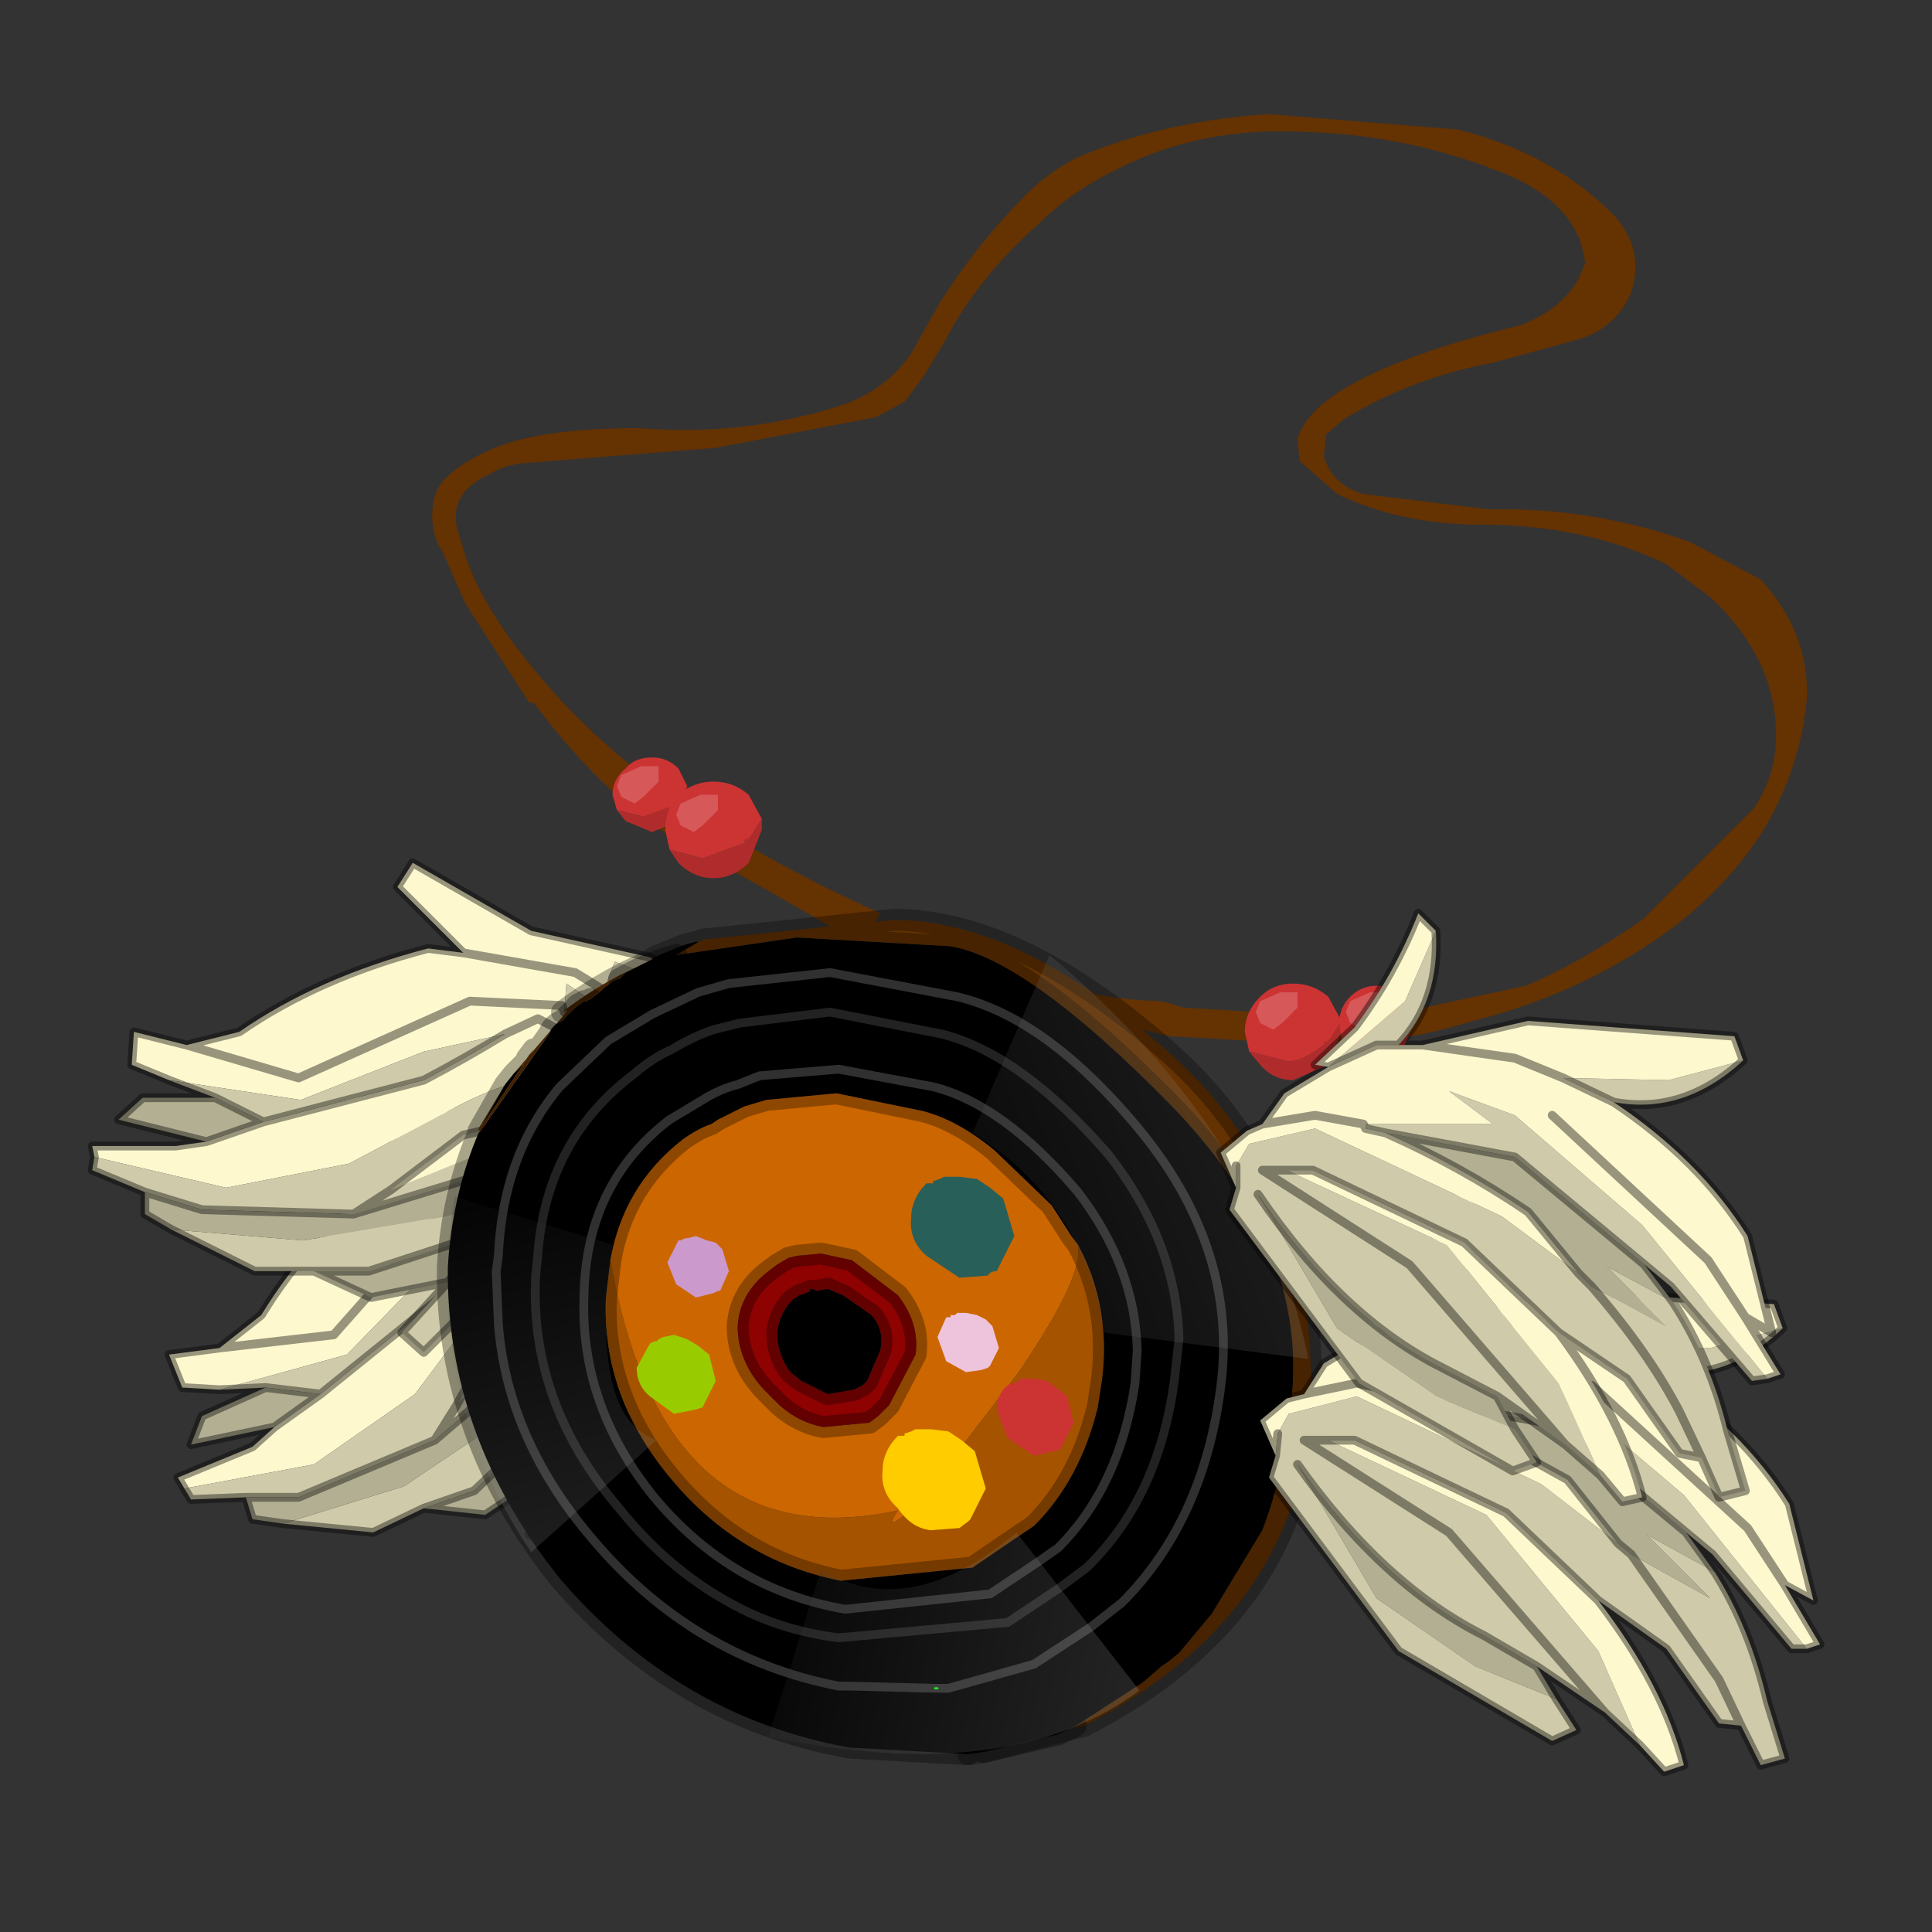 <?xml version="1.0" encoding="UTF-8" standalone="no"?>
<svg xmlns:xlink="http://www.w3.org/1999/xlink" height="440.0px" width="440.0px" xmlns="http://www.w3.org/2000/svg">
  <rect width="100%" height="100%" fill="#333333" stroke="none"/>
  <g transform="matrix(10.0, 0.0, 0.0, 10.0, 0.0, 0.0)">
    <use height="44.0" transform="matrix(1.0, 0.0, 0.0, 1.0, 0.0, 0.0)" width="44.0" xlink:href="#shape0"/>
  </g>
  <defs>
    <g id="shape0" transform="matrix(1.0, 0.0, 0.0, 1.0, 0.0, 0.0)">
      <path d="M44.0 44.0 L0.0 44.0 0.0 0.0 44.0 0.0 44.0 44.0" fill="#43adca" fill-opacity="0.0" fill-rule="evenodd" stroke="none"/>
      <path d="M6.25 32.5 L7.3 31.75 10.15 29.45 11.35 27.7 9.85 28.85 7.9 30.85 5.0 31.65 4.15 31.6 3.85 30.85 5.0 30.7 5.95 29.95 Q7.05 28.15 9.0 26.55 L9.75 26.35 7.8 25.5 7.9 24.95 10.9 25.3 13.55 24.85 14.8 25.05 14.6 25.55 13.55 25.25 12.85 25.2 12.9 25.95 14.25 26.2 14.1 26.55 12.1 26.05 12.3 26.75 12.2 26.6 10.3 27.35 7.6 30.4 5.0 30.7 7.6 30.4 10.3 27.35 12.2 26.6 12.3 26.75 13.55 27.25 13.9 27.15 13.8 27.75 Q12.3 28.0 11.1 29.55 L9.45 31.75 7.15 33.35 4.2 33.9 4.05 33.65 5.75 32.95 6.25 32.5 M13.7 28.5 L13.8 29.45 11.8 30.6 10.4 32.0 11.4 30.2 13.7 28.5 M9.75 26.35 L12.15 25.85 12.9 25.95 12.15 25.85 9.75 26.35 M13.55 27.25 L11.9 27.15 11.35 27.7 11.9 27.15 13.55 27.25" fill="#fdf8ce" fill-rule="evenodd" stroke="none"/>
      <path d="M7.3 31.75 L6.05 31.6 5.0 31.65 7.9 30.85 9.85 28.85 11.35 27.7 10.15 29.45 7.3 31.75 M14.6 25.55 Q14.25 25.85 14.25 26.2 L12.9 25.95 12.85 25.2 13.55 25.25 14.6 25.55 M14.1 26.55 L13.9 27.15 13.55 27.25 12.3 26.75 12.1 26.05 14.1 26.55 M13.8 27.75 L13.7 28.5 11.4 30.2 10.4 32.0 11.8 30.6 13.8 29.45 13.8 29.75 12.65 30.45 9.9 32.8 6.8 34.1 5.6 34.1 4.35 34.15 4.2 33.9 7.15 33.35 9.45 31.75 11.1 29.55 Q12.3 28.0 13.8 27.75 M13.85 30.25 L13.8 30.55 13.85 30.6 14.05 31.2 13.4 33.2 12.75 35.15 12.05 34.95 12.55 33.5 12.85 32.0 10.8 33.95 9.65 34.35 8.5 34.9 6.45 34.7 9.2 33.85 12.1 31.9 13.85 30.25 M10.4 32.0 L9.9 32.8 10.4 32.0 M13.85 30.6 L12.85 32.0 13.85 30.6" fill="#cfcaa9" fill-rule="evenodd" stroke="none"/>
      <path d="M6.05 31.6 L7.3 31.75 6.25 32.5 4.35 32.9 4.6 32.25 6.05 31.6 M13.8 29.75 L13.85 30.25 12.1 31.9 9.2 33.85 6.45 34.7 5.75 34.6 5.6 34.1 6.8 34.1 9.9 32.8 12.65 30.45 13.8 29.75 M14.05 31.2 L14.45 32.25 13.4 33.2 14.05 31.2 M12.55 33.5 L11.05 34.5 9.65 34.35 10.8 33.95 12.85 32.0 12.55 33.5" fill="#b3af92" fill-rule="evenodd" stroke="none"/>
      <path d="M7.3 31.75 L6.05 31.6 4.6 32.25 4.35 32.9 6.25 32.5 7.3 31.75 10.15 29.45 11.35 27.7 11.9 27.15 13.55 27.25 13.9 27.15 13.8 27.75 13.7 28.5 13.8 29.45 13.8 29.75 13.85 30.25 13.8 30.55 13.85 30.6 14.05 31.2 14.45 32.25 13.4 33.2 12.75 35.15 12.05 34.95 12.55 33.5 11.05 34.5 9.65 34.35 8.5 34.9 6.45 34.7 5.75 34.6 5.6 34.1 4.35 34.15 4.2 33.9 4.05 33.65 5.75 32.95 6.25 32.5 M5.0 31.65 L6.05 31.6 M5.0 31.65 L4.15 31.6 3.85 30.85 5.0 30.7 5.95 29.95 Q7.05 28.15 9.0 26.55 L9.75 26.35 7.8 25.5 7.9 24.95 10.9 25.3 13.55 24.85 14.8 25.05 14.6 25.55 M14.25 26.2 L14.1 26.55 13.9 27.15 M5.6 34.1 L6.8 34.1 9.9 32.8 10.4 32.0 11.4 30.2 13.7 28.5 M12.3 26.75 L12.2 26.6 10.3 27.35 7.6 30.4 5.0 30.7 M12.3 26.75 L13.55 27.25 M14.25 26.2 L12.9 25.95 12.15 25.85 9.75 26.35 M9.65 34.35 L10.8 33.95 12.85 32.0 13.85 30.6 M13.4 33.2 L14.05 31.2 M12.85 32.0 L12.55 33.5 M9.9 32.8 L12.65 30.45" fill="none" stroke="#000000" stroke-linecap="round" stroke-linejoin="round" stroke-opacity="0.4" stroke-width="0.2"/>
      <path d="M3.85 24.6 L3.0 24.25 3.05 23.5 4.25 23.8 5.45 23.5 Q7.25 22.25 9.75 21.6 L10.55 21.7 9.05 20.2 9.4 19.65 12.1 21.2 14.8 21.8 15.9 22.5 15.45 22.9 14.65 22.15 14.0 21.9 13.75 22.55 13.1 22.15 10.55 21.7 13.1 22.15 13.75 22.55 14.85 23.3 14.6 23.55 12.9 22.4 12.85 23.05 13.8 24.0 12.25 23.2 11.5 23.55 12.25 23.2 13.8 24.0 14.2 24.05 13.85 24.6 Q12.35 24.2 10.5 25.15 L7.95 26.5 5.15 27.05 2.15 26.35 2.1 26.1 4.0 26.1 4.7 26.0 6.0 25.55 9.65 24.6 Q10.6 24.1 11.5 23.55 L9.65 23.95 6.85 25.05 3.85 24.6 M13.4 25.2 L13.1 26.05 10.75 26.35 8.9 27.1 10.55 25.85 13.4 25.2 M4.25 23.8 L6.8 24.55 10.7 22.8 12.8 22.9 12.85 23.05 12.8 22.9 10.7 22.8 6.8 24.55 4.25 23.8" fill="#fdf8ce" fill-rule="evenodd" stroke="none"/>
      <path d="M15.45 22.9 L14.85 23.3 13.75 22.55 14.0 21.9 14.65 22.15 15.45 22.9 M14.6 23.55 L14.2 24.05 13.8 24.0 12.85 23.05 12.9 22.4 14.6 23.55 M13.85 24.6 L13.4 25.2 10.55 25.85 8.9 27.1 8.05 27.65 8.9 27.1 10.75 26.35 13.1 26.05 12.95 26.35 11.65 26.55 8.05 27.65 4.6 27.55 3.3 27.15 2.1 26.65 2.15 26.35 5.15 27.05 7.95 26.5 10.5 25.15 Q12.35 24.2 13.85 24.6 M12.8 26.85 L12.7 27.1 12.7 27.15 12.55 27.8 11.15 29.3 9.65 30.8 9.15 30.35 10.2 29.2 11.15 28.05 8.4 28.95 7.15 28.95 5.8 28.95 3.9 28.0 6.9 28.25 10.45 27.65 12.8 26.85 M4.9 25.0 L3.85 24.6 6.85 25.05 9.65 23.95 11.5 23.55 Q10.6 24.1 9.65 24.6 L6.0 25.55 4.9 25.0 M12.7 27.15 L11.15 28.05 12.7 27.15" fill="#cfcaa9" fill-rule="evenodd" stroke="none"/>
      <path d="M12.95 26.35 L12.8 26.85 10.45 27.65 6.9 28.25 3.9 28.0 3.3 27.65 3.3 27.15 4.6 27.55 8.05 27.65 11.65 26.55 12.95 26.35 M12.55 27.8 L12.55 28.9 11.15 29.3 12.55 27.8 M10.2 29.2 L8.45 29.55 7.15 28.95 8.4 28.95 11.15 28.05 10.2 29.2 M4.7 26.0 L2.7 25.5 3.25 25.0 4.9 25.0 6.0 25.55 4.7 26.0" fill="#b3af92" fill-rule="evenodd" stroke="none"/>
      <path d="M3.85 24.6 L3.0 24.25 3.05 23.5 4.25 23.8 5.45 23.5 Q7.25 22.25 9.75 21.6 L10.55 21.7 9.05 20.2 9.4 19.65 12.1 21.2 14.8 21.8 15.9 22.5 15.45 22.9 M14.85 23.3 L14.6 23.55 14.2 24.05 13.85 24.6 13.4 25.2 13.1 26.05 12.95 26.35 12.8 26.85 12.7 27.1 12.7 27.15 12.55 27.8 12.55 28.9 11.15 29.3 9.65 30.8 9.15 30.35 10.2 29.2 8.45 29.55 7.15 28.95 5.8 28.95 3.9 28.0 3.3 27.65 3.3 27.15 2.1 26.65 2.15 26.35 2.1 26.1 4.0 26.1 4.7 26.0 2.7 25.5 3.25 25.0 4.9 25.0 3.85 24.6 M11.5 23.55 L12.25 23.2 13.8 24.0 12.85 23.05 12.8 22.9 10.7 22.8 6.8 24.55 4.25 23.8 M6.0 25.55 L9.65 24.6 Q10.6 24.1 11.5 23.55 M13.8 24.0 L14.2 24.05 M10.55 21.7 L13.1 22.15 13.75 22.55 14.85 23.3 M3.3 27.15 L4.6 27.55 8.05 27.65 8.9 27.1 10.55 25.85 13.4 25.2 M6.0 25.55 L4.9 25.0 M4.7 26.0 L6.0 25.55 M11.15 28.05 L10.2 29.2 M7.15 28.95 L8.4 28.95 11.15 28.05 12.7 27.15 M8.05 27.65 L11.65 26.55 M11.15 29.3 L12.55 27.8" fill="none" stroke="#000000" stroke-linecap="round" stroke-linejoin="round" stroke-opacity="0.4" stroke-width="0.2"/>
      <path d="M25.45 3.85 Q24.4 4.35 23.6 5.15 22.25 6.35 21.5 7.8 L21.05 8.55 20.6 9.15 19.95 9.5 16.3 10.2 11.9 10.55 Q11.45 10.6 11.15 10.8 10.25 11.2 10.4 12.0 L10.55 12.5 Q10.95 13.9 12.55 15.7 15.05 18.55 20.05 20.8 L19.7 21.35 Q20.05 21.8 18.9 21.1 17.65 20.35 15.8 19.35 13.95 18.4 12.15 16.0 L12.05 16.0 10.6 13.75 10.05 12.5 10.0 12.45 Q9.75 11.9 9.9 11.3 10.05 10.75 11.15 10.25 12.25 9.75 14.55 9.75 17.0 9.95 19.25 9.2 20.2 8.85 20.75 8.05 L21.4 6.9 Q22.25 5.55 23.4 4.4 23.85 3.95 24.5 3.6 26.5 2.75 28.9 2.6 L33.2 2.95 Q35.4 3.5 36.8 4.95 37.45 5.7 37.15 6.65 36.85 7.4 36.05 7.7 L34.05 8.25 Q32.15 8.6 30.6 9.55 L30.2 9.9 30.15 10.4 Q30.35 11.05 31.05 11.25 L33.9 11.6 Q36.3 11.55 38.5 12.35 L40.1 13.2 Q41.2 14.4 41.15 15.9 41.0 17.55 40.1 19.0 39.05 20.6 37.25 21.7 35.55 22.75 33.55 23.25 31.5 23.9 29.3 23.75 L26.65 23.6 26.0 23.45 25.75 23.4 Q24.7 23.65 22.75 22.85 L22.8 21.95 Q24.5 22.75 26.4 22.8 L26.65 22.85 26.95 22.95 31.25 23.2 34.75 22.45 Q35.95 21.95 37.4 20.95 L39.95 18.4 Q40.45 17.65 40.45 16.75 40.45 15.0 38.95 13.6 L37.95 12.85 Q36.1 11.95 33.75 11.95 31.9 11.95 30.45 11.25 L29.6 10.5 29.55 10.0 Q29.95 8.55 34.65 7.4 35.55 7.05 35.95 6.35 L36.1 6.0 Q35.95 4.55 34.0 3.85 31.9 3.05 29.6 3.0 27.3 2.9 25.45 3.85" fill="#653201" fill-rule="evenodd" stroke="none"/>
      <path d="M11.95 24.2 L12.0 24.1 12.15 23.9 10.9 25.75 11.5 24.7 11.7 24.45 11.95 24.2 M10.95 25.75 L12.5 23.55 12.55 23.45 Q12.65 23.3 12.8 23.25 L13.1 22.95 13.3 22.8 13.25 22.8 13.35 22.8 13.3 22.8 13.35 22.8 13.45 22.75 13.65 22.6 13.7 22.55 13.75 22.5 13.95 22.35 14.05 22.3 14.1 22.3 14.25 22.15 14.35 22.1 14.55 22.0 14.85 21.85 14.9 21.8 15.5 21.55 15.65 21.5 15.85 21.45 15.95 21.45 14.9 21.8 15.95 21.45 16.0 21.4 15.4 21.75 13.3 22.8 15.4 21.75 Q14.7 21.95 14.1 22.3 14.7 21.95 15.4 21.75 L18.15 21.35 21.65 21.55 Q23.4 21.85 26.6 25.1 29.85 28.4 29.4 32.0 29.25 33.55 28.75 34.85 L27.6 36.75 26.85 37.65 26.6 37.85 26.45 37.95 26.05 38.3 25.9 38.4 24.9 39.05 24.5 39.3 24.3 39.4 24.1 39.5 22.4 39.9 22.05 39.95 19.35 39.8 Q15.45 39.1 12.75 35.95 10.15 32.7 10.2 28.85 10.3 27.2 10.9 25.8 L10.95 25.75 M16.85 23.3 L16.25 23.45 Q15.8 23.6 15.3 23.9 14.85 24.1 14.45 24.45 12.45 25.95 12.25 28.55 L12.2 29.05 Q12.05 31.95 14.1 34.35 15.3 35.85 16.9 36.65 17.9 37.15 19.1 37.3 L22.95 36.95 24.15 36.15 24.75 35.7 Q26.4 34.1 26.75 31.4 L26.85 30.5 Q26.8 28.3 25.25 26.3 23.25 24.0 21.45 23.55 L18.9 23.05 16.85 23.3 18.9 23.05 21.45 23.55 Q23.25 24.0 25.25 26.3 26.8 28.3 26.85 30.5 L26.75 31.4 Q26.4 34.1 24.75 35.7 L24.15 36.15 22.95 36.95 19.1 37.3 Q17.9 37.15 16.9 36.65 15.3 35.85 14.1 34.35 12.05 31.95 12.2 29.05 L12.25 28.55 Q12.45 25.95 14.45 24.45 14.85 24.1 15.3 23.9 15.8 23.6 16.25 23.45 L16.85 23.3 M21.35 38.45 L21.6 38.45 23.55 37.9 24.85 37.05 25.55 36.5 Q27.4 34.65 27.8 31.6 28.2 28.55 26.05 25.85 23.9 23.2 21.8 22.7 L18.9 22.15 16.6 22.4 15.9 22.6 14.85 23.1 13.85 23.7 12.75 24.75 Q11.45 26.3 11.35 28.6 L11.3 28.95 11.35 30.15 Q11.55 32.75 13.45 35.0 15.75 37.75 19.1 38.4 L19.35 38.4 21.3 38.45 19.35 38.4 19.1 38.4 Q15.75 37.75 13.45 35.0 11.55 32.75 11.35 30.15 L11.3 28.95 11.35 28.6 Q11.45 26.3 12.75 24.75 L13.85 23.7 14.85 23.1 15.9 22.6 16.6 22.4 18.9 22.15 21.8 22.7 Q23.9 23.2 26.05 25.85 28.2 28.55 27.8 31.6 27.4 34.65 25.55 36.5 L24.85 37.05 23.55 37.9 21.6 38.45 21.35 38.45 21.3 38.45 21.35 38.45 M16.8 24.7 Q16.4 24.8 16.0 25.05 L15.25 25.5 Q13.35 26.95 13.3 29.5 13.2 32.0 14.9 34.1 16.65 36.2 19.25 36.65 L22.55 36.3 23.6 35.6 24.1 35.25 Q25.5 33.85 25.85 31.5 L25.9 30.75 Q25.85 28.85 24.55 27.15 22.85 25.15 21.25 24.75 L19.1 24.35 17.3 24.5 16.8 24.7 17.3 24.5 19.1 24.35 21.25 24.75 Q22.85 25.15 24.55 27.15 25.85 28.85 25.9 30.75 L25.85 31.5 Q25.5 33.85 24.1 35.25 L23.6 35.6 22.55 36.3 19.25 36.65 Q16.65 36.2 14.9 34.1 13.2 32.0 13.3 29.5 13.35 26.95 15.25 25.5 L16.0 25.05 Q16.4 24.8 16.8 24.7 M24.55 28.35 L24.4 28.15 23.95 27.45 22.65 26.2 Q21.8 25.5 21.0 25.3 L19.05 24.9 17.45 25.05 16.95 25.2 16.35 25.5 16.2 25.6 Q15.9 25.7 15.55 25.95 14.2 27.0 13.9 28.7 L13.8 29.55 Q13.7 31.8 15.3 33.7 16.85 35.55 19.15 36.0 L22.15 35.7 23.1 35.05 23.55 34.75 Q24.6 33.7 25.0 32.05 L25.1 31.4 Q25.3 29.75 24.55 28.35 M18.6 29.4 L18.85 29.35 19.2 29.5 19.85 29.95 Q20.15 30.3 20.05 30.75 L19.75 31.45 19.65 31.55 19.55 31.6 19.45 31.65 18.85 31.75 18.25 31.45 18.0 31.25 Q17.7 30.85 17.7 30.35 17.75 29.9 18.05 29.6 L18.2 29.5 18.35 29.45 18.45 29.4 18.45 29.35 18.5 29.35 18.6 29.4 18.45 29.4 18.6 29.4 M22.4 39.9 L24.3 39.4 22.4 39.9" fill="#000000" fill-rule="evenodd" stroke="none"/>
      <path d="M13.9 28.7 Q14.2 27.0 15.55 25.95 15.9 25.7 16.2 25.6 L16.35 25.5 16.95 25.2 17.45 25.05 19.05 24.9 21.0 25.3 Q21.8 25.5 22.65 26.2 L23.95 27.45 24.4 28.15 24.55 28.35 Q24.7 29.05 23.2 31.25 L20.9 34.25 Q20.05 35.0 20.45 34.4 15.1 35.55 13.9 28.7 M17.7 28.8 L17.5 28.95 Q16.85 29.45 16.8 30.2 16.8 31.0 17.4 31.65 L17.75 32.0 Q18.2 32.4 18.75 32.5 L19.8 32.4 20.0 32.25 20.1 32.15 20.25 32.0 20.85 30.85 Q20.95 30.15 20.45 29.5 L19.4 28.7 18.7 28.55 18.15 28.6 17.95 28.65 17.7 28.8" fill="#cc6600" fill-rule="evenodd" stroke="none"/>
      <path d="M17.7 28.8 L17.95 28.65 18.15 28.6 18.7 28.55 19.4 28.7 20.45 29.5 Q20.95 30.15 20.85 30.85 L20.25 32.0 20.1 32.15 20.0 32.25 19.8 32.4 18.75 32.5 Q18.2 32.4 17.75 32.0 L17.4 31.65 Q16.8 31.0 16.8 30.2 16.85 29.45 17.5 28.95 L17.7 28.8 M18.45 29.4 L18.35 29.45 18.2 29.5 18.05 29.6 Q17.75 29.9 17.7 30.35 17.7 30.85 18.0 31.25 L18.25 31.45 18.85 31.75 19.45 31.65 19.55 31.6 19.65 31.55 19.75 31.45 20.05 30.75 Q20.15 30.3 19.85 29.95 L19.2 29.5 18.85 29.35 18.6 29.4 18.5 29.35 18.45 29.35 18.45 29.4" fill="#8e0202" fill-rule="evenodd" stroke="none"/>
      <path d="M24.55 28.35 Q25.3 29.75 25.1 31.4 L25.0 32.05 Q24.6 33.7 23.55 34.75 L23.1 35.05 22.15 35.7 19.15 36.0 Q16.85 35.55 15.3 33.7 13.7 31.8 13.8 29.55 L13.9 28.7 Q15.1 35.55 20.45 34.4 20.05 35.0 20.9 34.25 L23.2 31.25 Q24.7 29.05 24.55 28.35" fill="#a65300" fill-rule="evenodd" stroke="none"/>
      <path d="M12.0 24.1 L11.95 24.2 11.7 24.45 12.9 23.05 12.9 23.0 13.25 22.85 12.9 23.0 12.8 23.05 Q13.65 22.4 14.55 22.0 L14.35 22.1 14.25 22.15 14.1 22.3 14.05 22.3 13.95 22.35 13.75 22.5 13.7 22.55 13.65 22.6 13.45 22.75 13.35 22.8 13.25 22.8 13.3 22.8 13.1 22.95 12.8 23.25 Q12.65 23.3 12.55 23.45 L12.5 23.55 10.95 25.75 10.9 25.75 12.15 23.9 12.0 24.1 M13.25 22.85 Q13.15 22.85 13.1 22.95 13.15 22.85 13.25 22.85 L13.25 22.8 13.25 22.85 M16.0 21.4 L20.35 20.95 Q23.2 20.95 26.6 23.95 30.0 26.95 29.85 31.9 29.65 36.75 24.7 39.3 L24.5 39.35 24.5 39.3 24.9 39.05 25.9 38.4 26.05 38.3 26.45 37.95 26.6 37.85 26.85 37.65 27.6 36.75 28.75 34.85 Q29.25 33.55 29.4 32.0 29.85 28.4 26.6 25.1 23.4 21.85 21.65 21.55 L18.15 21.35 15.4 21.75 16.0 21.4 M10.9 25.75 L10.9 25.7 11.5 24.7 10.9 25.75" fill="#653201" fill-rule="evenodd" stroke="none"/>
      <path d="M12.0 24.1 L12.15 23.9 10.9 25.75 11.5 24.7 11.7 24.45 11.95 24.2 M10.95 25.75 L12.5 23.55 12.55 23.45 Q12.65 23.3 12.8 23.25 L13.1 22.95 Q13.15 22.85 13.25 22.85 M24.3 39.4 L24.1 39.5 22.4 39.9 M22.05 39.95 L19.35 39.8 Q15.45 39.1 12.75 35.95 10.15 32.7 10.2 28.85 10.3 27.2 10.9 25.8 L10.9 25.75 M13.35 22.8 L13.45 22.75 M13.3 22.8 L13.35 22.8 M13.1 22.95 L13.3 22.8 M15.4 21.75 Q14.7 21.95 14.1 22.3 M24.5 39.3 L24.3 39.4" fill="none" stroke="#000000" stroke-linecap="round" stroke-linejoin="round" stroke-opacity="0.333" stroke-width="0.5"/>
      <path d="M13.25 22.85 L12.9 23.0 M15.95 21.45 L15.85 21.45 15.65 21.5 15.5 21.55 14.9 21.8 15.95 21.45 16.0 21.4 20.35 20.95 Q23.2 20.95 26.6 23.95 30.0 26.95 29.85 31.9 29.65 36.75 24.7 39.3 L24.5 39.35 24.3 39.4 22.4 39.9 22.05 39.95 M13.45 22.75 L13.65 22.6 13.7 22.55 13.75 22.5 13.95 22.35 14.05 22.3 14.1 22.3 14.25 22.15 14.35 22.1 14.55 22.0 Q13.65 22.4 12.8 23.05 L12.9 23.0 M13.25 22.8 L13.25 22.85 M13.35 22.8 L13.25 22.8 13.3 22.8 15.4 21.75 16.0 21.4 M14.9 21.8 L14.85 21.85 14.55 22.0 M13.9 28.7 Q14.2 27.0 15.55 25.95 15.9 25.7 16.2 25.6 L16.35 25.5 16.95 25.2 17.45 25.05 19.05 24.9 21.0 25.3 Q21.8 25.5 22.65 26.2 L23.95 27.45 24.4 28.15 24.55 28.35 Q25.3 29.75 25.1 31.4 L25.0 32.05 Q24.6 33.7 23.55 34.75 L23.1 35.05 22.15 35.7 19.15 36.0 Q16.85 35.55 15.3 33.7 13.7 31.8 13.8 29.55 L13.9 28.7 M15.4 21.75 L18.15 21.35 21.65 21.55 Q23.4 21.85 26.6 25.1 29.85 28.4 29.4 32.0 29.25 33.55 28.75 34.85 L27.6 36.75 26.85 37.65 26.6 37.85 26.45 37.95 26.05 38.3 25.9 38.4 24.9 39.05 24.5 39.3 24.5 39.35 M17.7 28.8 L17.95 28.65 18.15 28.6 18.7 28.55 19.4 28.7 20.45 29.5 Q20.95 30.15 20.85 30.85 L20.25 32.0 20.1 32.15 20.0 32.25 19.8 32.4 18.75 32.5 Q18.2 32.4 17.75 32.0 L17.4 31.65 Q16.8 31.0 16.8 30.2 16.85 29.45 17.5 28.95 L17.7 28.8 M18.6 29.4 L18.85 29.35 19.2 29.5 19.85 29.95 Q20.15 30.3 20.05 30.75 L19.75 31.45 19.65 31.55 19.55 31.6 19.45 31.65 18.85 31.75 18.25 31.45 18.0 31.25 Q17.7 30.85 17.7 30.35 17.75 29.9 18.05 29.6 L18.2 29.5 18.35 29.45 18.45 29.4 M18.6 29.4 L18.45 29.4" fill="none" stroke="#000000" stroke-linecap="round" stroke-linejoin="round" stroke-opacity="0.302" stroke-width="0.5"/>
      <path d="M16.85 23.3 L18.9 23.05 21.45 23.55 Q23.25 24.0 25.25 26.3 26.8 28.3 26.85 30.5 L26.75 31.4 Q26.4 34.1 24.75 35.7 L24.15 36.15 22.95 36.95 19.1 37.3 Q17.9 37.15 16.9 36.65 15.3 35.85 14.1 34.35 12.05 31.95 12.2 29.05 L12.25 28.55 Q12.45 25.95 14.45 24.45 14.85 24.1 15.3 23.9 15.8 23.6 16.25 23.45 L16.85 23.3" fill="none" stroke="#222222" stroke-linecap="round" stroke-linejoin="round" stroke-width="0.2"/>
      <path d="M21.3 38.45 L19.35 38.4 19.1 38.4 Q15.75 37.75 13.45 35.0 11.55 32.75 11.35 30.15 L11.3 28.95 11.35 28.6 Q11.45 26.3 12.75 24.75 L13.85 23.7 14.85 23.1 15.9 22.6 16.6 22.4 18.9 22.15 21.8 22.7 Q23.9 23.2 26.05 25.85 28.2 28.55 27.8 31.6 27.4 34.65 25.55 36.5 L24.85 37.05 23.55 37.9 21.6 38.45 21.35 38.45 M16.8 24.7 L17.3 24.5 19.1 24.35 21.25 24.75 Q22.85 25.15 24.55 27.15 25.85 28.85 25.9 30.75 L25.85 31.5 Q25.5 33.85 24.1 35.25 L23.6 35.6 22.55 36.3 19.25 36.65 Q16.65 36.2 14.9 34.1 13.2 32.0 13.3 29.5 13.35 26.95 15.25 25.5 L16.0 25.05 Q16.4 24.8 16.8 24.7" fill="none" stroke="#303030" stroke-linecap="round" stroke-linejoin="round" stroke-width="0.2"/>
      <path d="M21.35 38.45 L21.3 38.45" fill="none" stroke="#00ff00" stroke-linecap="round" stroke-linejoin="round" stroke-width="0.05"/>
      <path d="M21.2 32.55 L21.6 32.6 21.9 32.8 22.2 33.05 22.45 33.9 22.1 34.6 22.05 34.65 21.85 34.8 21.2 34.85 Q20.75 34.8 20.45 34.35 20.05 34.0 20.1 33.5 20.1 33.05 20.45 32.7 L20.6 32.7 20.6 32.65 20.75 32.6 20.85 32.55 21.2 32.55" fill="#ffcc00" fill-rule="evenodd" stroke="none"/>
      <path d="M24.3 31.8 L24.45 32.4 24.2 32.9 24.15 33.0 24.0 33.05 23.55 33.15 22.95 32.75 22.7 32.1 Q22.7 31.75 22.95 31.55 L23.05 31.5 23.1 31.5 23.2 31.45 23.25 31.4 23.55 31.4 23.85 31.45 24.05 31.6 24.3 31.8" fill="#cc3333" fill-rule="evenodd" stroke="none"/>
      <path d="M22.0 29.9 L22.25 29.95 22.45 30.05 22.6 30.2 22.75 30.7 22.55 31.1 22.5 31.15 22.35 31.2 22.0 31.25 21.55 31.0 21.35 30.45 21.55 30.0 21.65 30.0 21.65 29.95 21.75 29.95 21.8 29.9 22.0 29.9" fill="#eec4dd" fill-rule="evenodd" stroke="none"/>
      <path d="M16.3 31.45 L16.05 31.95 16.0 32.05 15.85 32.1 15.35 32.2 14.8 31.8 Q14.5 31.55 14.5 31.15 L14.8 30.6 14.9 30.55 14.95 30.55 15.0 30.5 15.1 30.45 15.35 30.4 15.65 30.5 15.9 30.65 16.15 30.85 16.3 31.45" fill="#99cc00" fill-rule="evenodd" stroke="none"/>
      <path d="M15.85 28.15 L16.1 28.25 16.3 28.3 16.45 28.45 16.6 28.95 16.4 29.4 16.35 29.4 16.25 29.45 15.85 29.55 15.4 29.25 15.2 28.75 15.45 28.25 15.5 28.25 15.6 28.2 15.65 28.2 15.85 28.15" fill="#cc99cc" fill-rule="evenodd" stroke="none"/>
      <path d="M22.85 27.3 L23.1 28.15 22.75 28.85 22.7 28.95 Q22.55 28.95 22.5 29.05 L21.85 29.1 21.1 28.6 Q20.7 28.25 20.75 27.75 20.75 27.3 21.1 26.95 L21.25 26.95 21.25 26.9 21.4 26.85 21.5 26.8 21.85 26.8 22.25 26.85 22.55 27.05 22.85 27.3" fill="#295f59" fill-rule="evenodd" stroke="none"/>
      <path d="M14.95 32.8 L12.1 35.35 Q9.65 31.75 10.35 27.25 L13.95 28.35 Q13.4 32.25 14.95 32.8" fill="url(#gradient0)" fill-rule="evenodd" stroke="none"/>
      <path d="M18.7 35.75 Q20.7 36.95 23.15 34.9 L25.95 38.5 Q23.0 40.7 17.5 39.55 L18.7 35.75" fill="url(#gradient1)" fill-rule="evenodd" stroke="none"/>
      <path d="M25.15 30.35 Q24.7 27.4 22.15 25.8 L23.9 21.75 Q28.75 25.8 29.8 30.95 L25.15 30.35" fill="url(#gradient2)" fill-rule="evenodd" stroke="none"/>
      <path d="M15.65 17.9 L15.45 18.25 15.4 18.3 15.35 18.35 14.65 18.6 14.05 18.45 13.95 18.1 Q13.95 17.75 14.25 17.5 14.45 17.25 14.85 17.25 15.2 17.25 15.45 17.5 L15.65 17.9" fill="#cc3333" fill-rule="evenodd" stroke="none"/>
      <path d="M14.05 18.45 L14.65 18.6 15.35 18.35 15.4 18.3 15.45 18.25 15.65 17.9 15.65 18.1 15.45 18.7 14.85 18.95 14.25 18.7 14.05 18.45" fill="#b02c2c" fill-rule="evenodd" stroke="none"/>
      <path d="M14.65 18.15 L14.45 18.3 14.15 18.15 14.05 17.9 14.15 17.65 14.6 17.45 15.0 17.45 15.0 17.8 14.65 18.15" fill="#ffeded" fill-opacity="0.2" fill-rule="evenodd" stroke="none"/>
      <path d="M15.25 19.35 L15.15 18.9 Q15.15 18.45 15.45 18.1 15.8 17.8 16.25 17.8 16.7 17.8 17.05 18.1 L17.35 18.65 17.1 19.05 17.0 19.15 17.0 19.1 16.95 19.15 17.0 19.15 16.95 19.2 16.0 19.55 15.25 19.35" fill="#cc3333" fill-rule="evenodd" stroke="none"/>
      <path d="M17.35 18.65 L17.35 18.9 17.05 19.65 Q16.7 20.0 16.25 20.0 15.8 20.0 15.45 19.65 L15.25 19.35 16.0 19.55 16.95 19.2 17.0 19.15 16.95 19.15 17.0 19.1 17.0 19.15 17.1 19.05 17.35 18.65" fill="#b02c2c" fill-rule="evenodd" stroke="none"/>
      <path d="M16.0 18.8 L15.8 18.95 15.5 18.8 15.4 18.55 15.5 18.3 15.95 18.1 16.35 18.1 16.35 18.45 16.0 18.8" fill="#ffeded" fill-opacity="0.2" fill-rule="evenodd" stroke="none"/>
      <path d="M28.45 23.95 L28.35 23.5 Q28.35 23.05 28.7 22.7 29.0 22.4 29.45 22.4 29.9 22.4 30.25 22.7 L30.55 23.25 30.3 23.65 30.2 23.75 30.15 23.8 Q29.55 24.25 29.25 24.15 L28.45 23.95 M30.2 23.75 L30.2 23.7 30.15 23.75 30.2 23.75" fill="#cc3333" fill-rule="evenodd" stroke="none"/>
      <path d="M30.55 23.25 L30.55 23.5 30.25 24.25 29.45 24.6 Q29.0 24.6 28.7 24.25 L28.45 23.95 29.25 24.15 Q29.55 24.25 30.15 23.8 L30.2 23.75 30.3 23.65 30.55 23.25 M30.2 23.75 L30.15 23.75 30.2 23.7 30.2 23.75" fill="#b02c2c" fill-rule="evenodd" stroke="none"/>
      <path d="M29.2 23.3 L29.0 23.45 28.7 23.3 28.6 23.05 28.7 22.8 29.15 22.6 29.55 22.6 29.55 22.95 29.2 23.3" fill="#ffeded" fill-opacity="0.2" fill-rule="evenodd" stroke="none"/>
      <path d="M30.55 23.65 L30.5 23.3 Q30.5 22.95 30.75 22.7 31.0 22.45 31.35 22.45 31.7 22.45 31.95 22.7 L32.2 23.1 32.0 23.45 31.9 23.5 31.85 23.55 31.15 23.8 30.55 23.65" fill="#cc3333" fill-rule="evenodd" stroke="none"/>
      <path d="M32.2 23.1 L32.2 23.3 31.95 23.9 31.35 24.15 30.75 23.9 30.55 23.65 31.15 23.8 31.85 23.55 31.9 23.5 32.0 23.45 32.2 23.1" fill="#b02c2c" fill-rule="evenodd" stroke="none"/>
      <path d="M31.25 23.3 L31.05 23.45 30.75 23.3 30.65 23.05 30.75 22.8 31.2 22.6 31.6 22.6 31.6 22.95 31.25 23.3" fill="#ffeded" fill-opacity="0.2" fill-rule="evenodd" stroke="none"/>
      <path d="M38.4 34.9 L39.05 35.8 37.5 34.95 38.95 36.4 37.15 35.4 36.85 35.15 35.7 33.7 32.45 31.9 35.45 32.45 38.4 34.9 M35.0 37.95 L35.45 38.7 33.6 37.95 31.35 36.4 29.55 33.35 Q31.5 36.1 33.8 37.25 L35.0 37.95" fill="#b3af92" fill-rule="evenodd" stroke="none"/>
      <path d="M41.15 37.55 L40.8 37.55 39.0 35.4 38.4 34.9 35.45 32.45 32.45 31.9 32.05 31.8 32.05 31.75 34.95 31.75 33.9 31.0 35.4 31.55 38.35 34.05 41.15 37.55 M39.05 35.8 Q39.85 37.05 40.25 38.75 L40.65 40.05 40.1 40.2 39.65 39.3 39.15 39.25 37.95 37.55 36.4 36.45 34.3 34.45 30.85 32.8 30.25 32.8 33.85 34.5 36.4 37.6 37.35 39.75 36.55 39.0 35.0 37.95 33.8 37.25 Q31.5 36.1 29.55 33.35 L31.35 36.4 33.6 37.95 35.45 38.7 35.9 39.4 35.35 39.65 31.85 37.6 28.9 33.65 29.05 33.15 29.1 32.65 29.35 32.2 30.9 31.8 35.1 33.8 36.85 35.15 37.15 35.4 38.95 36.4 37.5 34.95 39.05 35.8 M33.6 27.3 Q33.75 28.9 32.75 29.95 L32.25 29.95 31.15 30.45 32.9 28.9 33.6 27.3 M40.6 30.25 Q39.25 31.55 37.65 31.2 L36.5 30.65 38.95 30.7 40.6 30.25 M36.55 39.0 L33.0 34.9 29.7 32.8 30.25 32.8 29.7 32.8 33.0 34.9 36.55 39.0 M37.15 35.4 L39.15 38.25 39.65 39.3 39.15 38.25 37.15 35.4" fill="#cfcaa9" fill-rule="evenodd" stroke="none"/>
      <path d="M36.4 36.45 Q37.9 38.4 38.35 40.2 L37.9 40.35 37.35 39.75 36.4 37.6 33.85 34.5 30.25 32.8 30.85 32.8 34.3 34.45 36.4 36.45 M29.05 33.15 L28.7 32.35 29.3 31.85 29.7 31.75 30.15 31.05 31.15 30.45 30.9 30.4 31.75 29.5 Q32.7 28.3 33.25 26.95 L33.6 27.3 32.9 28.9 31.15 30.45 32.25 29.95 32.75 29.95 33.3 29.95 35.7 29.4 40.4 29.7 40.6 30.25 38.95 30.7 36.5 30.65 35.45 30.2 33.3 29.95 35.45 30.2 36.5 30.65 37.65 31.2 Q39.65 32.5 40.75 34.25 L41.3 36.45 40.65 36.1 41.45 37.45 41.15 37.55 38.35 34.05 35.4 31.55 33.9 31.0 34.95 31.75 32.05 31.75 32.05 31.8 32.45 31.9 35.7 33.7 36.85 35.15 35.1 33.8 30.9 31.8 29.35 32.2 29.1 32.65 29.05 33.15 M29.7 31.75 L30.9 31.5 32.0 31.75 32.05 31.8 32.0 31.75 30.9 31.5 29.7 31.75 M36.25 31.55 L39.8 34.8 40.65 36.1 39.8 34.8 36.25 31.55" fill="#fdf8ce" fill-rule="evenodd" stroke="none"/>
      <path d="M41.15 37.55 L40.8 37.55 39.0 35.4 38.4 34.9 39.05 35.8 Q39.85 37.05 40.25 38.75 L40.65 40.05 40.1 40.2 39.65 39.3 39.15 39.25 37.95 37.55 36.4 36.45 Q37.9 38.4 38.35 40.2 L37.9 40.35 37.35 39.75 36.55 39.0 35.0 37.95 35.45 38.7 35.9 39.4 35.35 39.65 31.85 37.6 28.9 33.65 29.05 33.15 28.7 32.35 29.3 31.85 29.7 31.75 30.15 31.05 31.15 30.45 30.9 30.4 31.75 29.5 Q32.7 28.3 33.25 26.95 L33.6 27.3 Q33.75 28.9 32.75 29.95 L33.3 29.95 35.7 29.4 40.4 29.7 40.6 30.25 Q39.25 31.55 37.65 31.2 39.65 32.5 40.75 34.25 L41.3 36.45 40.65 36.1 41.45 37.45 41.15 37.55 M32.05 31.8 L32.45 31.9 35.45 32.45 38.4 34.9 M36.85 35.15 L37.15 35.4 M31.15 30.45 L32.25 29.95 32.75 29.95 M33.3 29.95 L35.45 30.2 36.5 30.65 37.65 31.2 M36.4 36.45 L34.3 34.45 30.85 32.8 30.25 32.8 29.7 32.8 33.0 34.9 36.55 39.0 M32.05 31.8 L32.0 31.75 30.9 31.5 29.7 31.75 M29.05 33.15 L29.1 32.65 M36.85 35.15 L35.7 33.7 32.45 31.9 M35.0 37.95 L33.8 37.25 Q31.5 36.1 29.55 33.35 M39.65 39.3 L39.15 38.25 37.15 35.4 M40.65 36.1 L39.8 34.8 36.25 31.55" fill="none" stroke="#000000" stroke-linecap="round" stroke-linejoin="round" stroke-opacity="0.4" stroke-width="0.2"/>
      <path d="M37.45 28.8 L38.1 29.65 36.6 28.85 38.0 30.25 36.25 29.3 35.95 29.0 34.8 27.6 Q33.25 26.55 31.55 25.8 L34.5 26.35 37.45 28.8 M34.1 31.8 L34.5 32.55 32.7 31.8 30.45 30.25 28.65 27.2 Q30.55 30.0 32.85 31.15 L34.1 31.8" fill="#b3af92" fill-rule="evenodd" stroke="none"/>
      <path d="M35.6 24.55 L38.0 24.6 39.7 24.15 Q38.35 25.4 36.75 25.1 L35.6 24.55 M40.25 31.4 L39.9 31.45 38.05 29.3 37.45 28.8 34.5 26.35 31.55 25.8 31.1 25.7 31.1 25.6 34.0 25.6 33.0 24.85 34.5 25.4 37.4 27.9 40.25 31.4 M38.1 29.65 Q38.95 30.95 39.35 32.6 L39.75 33.95 39.15 34.1 38.75 33.2 38.25 33.1 37.05 31.4 35.5 30.35 33.35 28.3 29.9 26.65 29.3 26.65 32.95 28.35 35.5 31.5 36.45 33.6 35.65 32.9 34.1 31.8 32.85 31.15 Q30.55 30.0 28.65 27.2 L30.45 30.25 32.7 31.8 34.5 32.55 35.0 33.3 34.45 33.5 30.95 31.5 28.0 27.55 28.15 27.05 28.15 26.55 28.45 26.05 29.95 25.7 34.2 27.7 35.95 29.0 36.25 29.3 38.0 30.25 36.6 28.85 38.1 29.65 M32.7 21.2 Q32.8 22.8 31.85 23.8 L31.35 23.8 30.25 24.3 32.0 22.8 32.7 21.2 M36.25 29.3 Q37.55 30.8 38.25 32.15 L38.75 33.2 38.25 32.15 Q37.55 30.8 36.25 29.3 M35.65 32.9 L32.1 28.8 28.75 26.65 29.3 26.65 28.75 26.65 32.1 28.8 35.65 32.9" fill="#cfcaa9" fill-rule="evenodd" stroke="none"/>
      <path d="M39.7 24.15 L38.0 24.6 35.6 24.55 34.5 24.1 32.4 23.8 34.5 24.1 35.6 24.55 36.75 25.1 Q38.7 26.4 39.8 28.15 L40.35 30.35 39.75 30.0 40.55 31.3 40.25 31.4 37.4 27.9 34.5 25.4 33.0 24.85 34.0 25.6 31.1 25.6 31.1 25.7 31.55 25.8 Q33.25 26.55 34.8 27.6 L35.95 29.0 34.2 27.7 29.95 25.7 28.45 26.05 28.15 26.55 28.15 27.05 27.8 26.25 28.4 25.75 28.75 25.6 29.25 24.9 30.25 24.3 29.95 24.25 30.85 23.4 Q31.75 22.2 32.3 20.8 L32.7 21.2 32.0 22.8 30.25 24.3 31.35 23.8 31.85 23.8 32.4 23.8 34.8 23.25 39.5 23.6 39.7 24.15 M35.5 30.35 Q36.95 32.3 37.4 34.1 L36.95 34.2 36.45 33.6 35.5 31.5 32.95 28.35 29.3 26.65 29.9 26.65 33.35 28.3 35.5 30.35 M35.35 25.4 L38.9 28.7 39.75 30.0 38.9 28.7 35.35 25.4 M28.75 25.6 L29.95 25.4 31.05 25.6 31.1 25.7 31.05 25.6 29.95 25.4 28.75 25.6" fill="#fdf8ce" fill-rule="evenodd" stroke="none"/>
      <path d="M39.7 24.15 L39.5 23.6 34.8 23.25 32.4 23.8 34.5 24.1 35.6 24.55 36.75 25.1 Q38.35 25.4 39.7 24.15 M40.25 31.4 L39.9 31.45 38.05 29.3 37.45 28.8 38.1 29.65 Q38.95 30.95 39.35 32.6 L39.75 33.95 39.15 34.1 38.75 33.2 38.25 33.1 37.05 31.4 35.5 30.35 Q36.95 32.3 37.4 34.1 L36.95 34.2 36.45 33.6 35.65 32.9 34.1 31.8 34.5 32.55 35.0 33.3 34.45 33.5 30.95 31.5 28.0 27.55 28.15 27.05 27.8 26.25 28.4 25.75 28.75 25.6 29.25 24.9 30.25 24.3 29.95 24.25 30.85 23.4 Q31.75 22.2 32.3 20.8 L32.7 21.2 Q32.8 22.8 31.85 23.8 L32.4 23.8 M36.75 25.1 Q38.7 26.4 39.8 28.15 L40.35 30.35 39.75 30.0 40.55 31.3 40.25 31.4 M31.1 25.7 L31.55 25.8 34.5 26.35 37.45 28.8 M39.75 30.0 L38.9 28.7 35.35 25.4 M38.75 33.2 L38.25 32.15 Q37.55 30.8 36.25 29.3 L35.95 29.0 M28.15 26.55 L28.15 27.05 M30.25 24.3 L31.35 23.8 31.85 23.8 M35.5 30.35 L33.35 28.3 29.9 26.65 29.3 26.65 28.75 26.65 32.1 28.8 35.65 32.9 M31.55 25.8 Q33.25 26.55 34.8 27.6 L35.95 29.0 M31.1 25.7 L31.05 25.6 29.95 25.4 28.75 25.6 M34.1 31.8 L32.85 31.15 Q30.55 30.0 28.65 27.2" fill="none" stroke="#000000" stroke-linecap="round" stroke-linejoin="round" stroke-opacity="0.4" stroke-width="0.2"/>
    </g>
    <linearGradient gradientTransform="matrix(4.0E-4, 0.008, -0.004, 0.001, 10.65, 32.4)" gradientUnits="userSpaceOnUse" id="gradient0" spreadMethod="pad" x1="-819.2" x2="819.2">
      <stop offset="0.0" stop-color="#000000" stop-opacity="0.153"/>
      <stop offset="1.0" stop-color="#ffffff" stop-opacity="0.153"/>
    </linearGradient>
    <linearGradient gradientTransform="matrix(0.007, 7.0E-4, -0.001, 0.005, 20.6, 40.2)" gradientUnits="userSpaceOnUse" id="gradient1" spreadMethod="pad" x1="-819.2" x2="819.2">
      <stop offset="0.0" stop-color="#000000" stop-opacity="0.153"/>
      <stop offset="1.0" stop-color="#ffffff" stop-opacity="0.153"/>
    </linearGradient>
    <linearGradient gradientTransform="matrix(0.008, -0.005, 0.002, 0.005, 26.75, 30.05)" gradientUnits="userSpaceOnUse" id="gradient2" spreadMethod="pad" x1="-819.2" x2="819.2">
      <stop offset="0.0" stop-color="#000000" stop-opacity="0.153"/>
      <stop offset="1.0" stop-color="#ffffff" stop-opacity="0.153"/>
    </linearGradient>
  </defs>
</svg>
